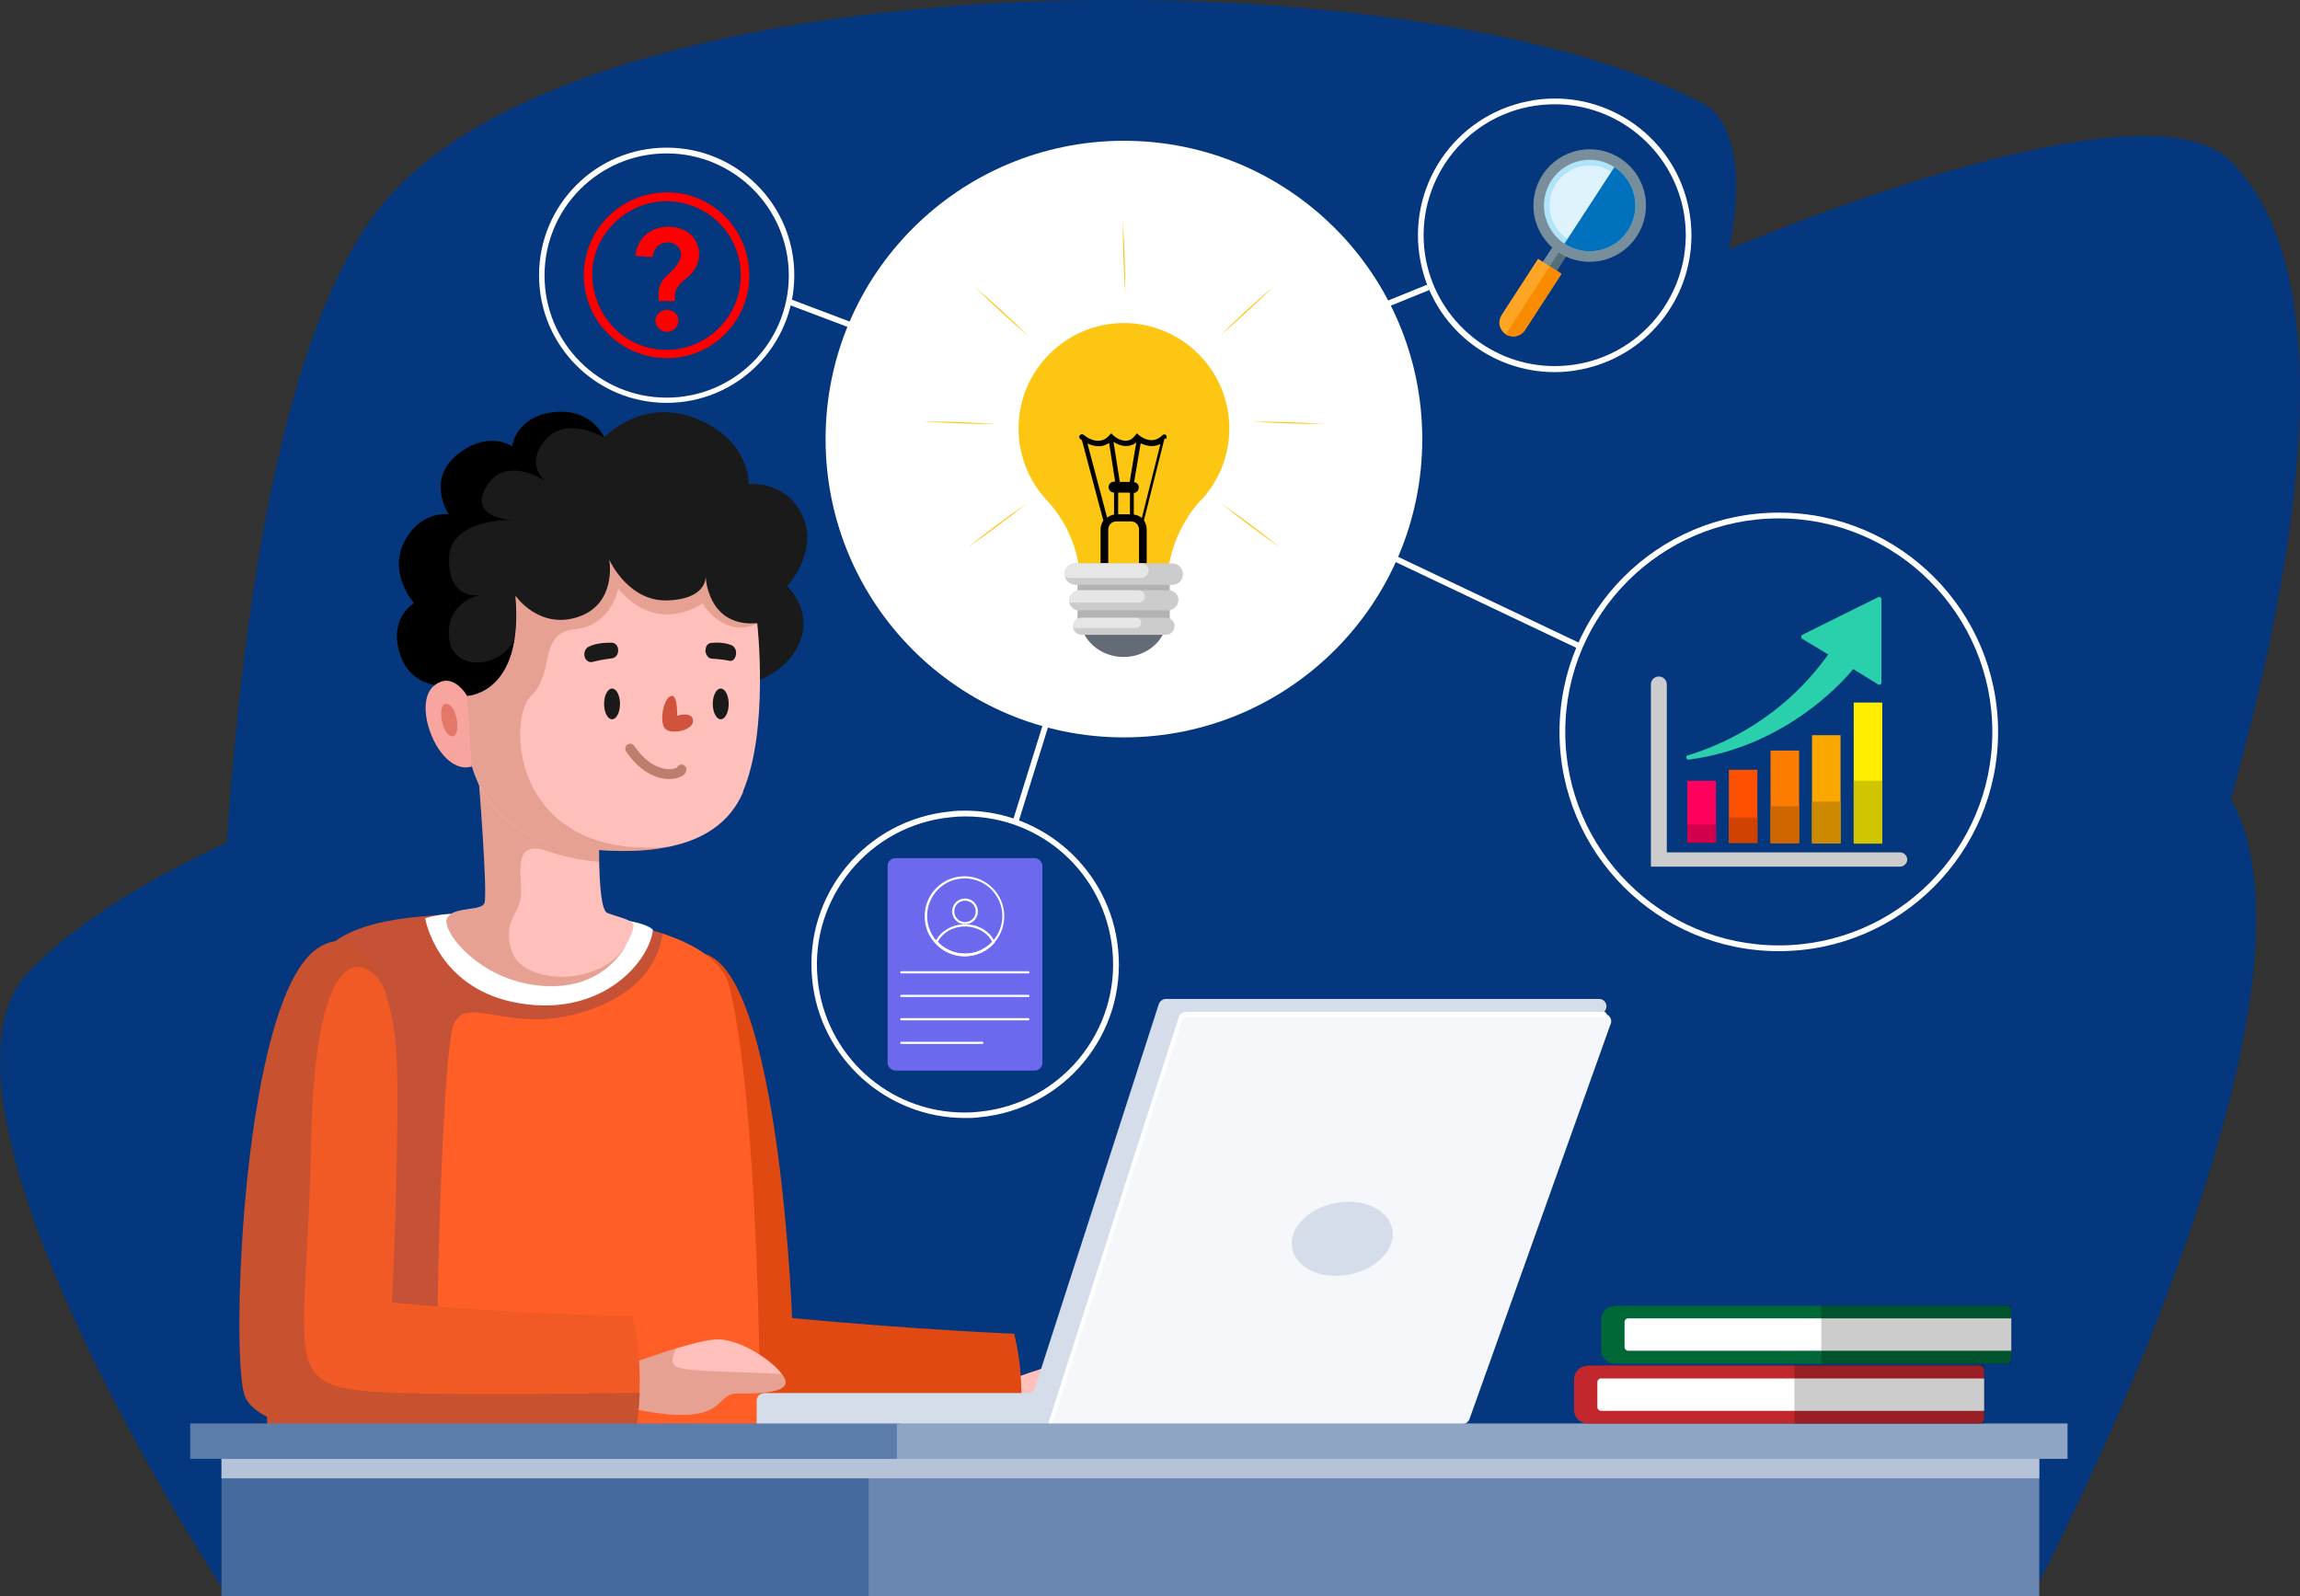 <?xml version="1.0" encoding="UTF-8"?><svg xmlns="http://www.w3.org/2000/svg" viewBox="0 0 83.8 58.16"><rect x="0" y="0" width="83.8" height="58.16" fill="#333333" stroke="none"/><defs><style>.cls-1{fill:#e04912;}.cls-2{fill:#fdc613;}.cls-3,.cls-4{fill:#002a6d;}.cls-3,.cls-5{opacity:.23;}.cls-6{fill:#fff;}.cls-7{fill:#6c69ee;}.cls-8{fill:#8ea5c4;}.cls-9{fill:#04377d;}.cls-10{fill:#546e7a;}.cls-11{fill:#ff5f26;}.cls-12{fill:#c1272d;}.cls-13{isolation:isolate;}.cls-14{fill:#d0004c;}.cls-15{fill:#f15a24;}.cls-16{opacity:.2;}.cls-17{fill:#d1c500;}.cls-18{fill:#f98b00;}.cls-19{fill:#b4c3d8;mix-blend-mode:multiply;}.cls-20{opacity:.55;}.cls-20,.cls-21{fill:#d0533e;}.cls-22{fill:#006837;}.cls-23{fill:#636b76;}.cls-24{fill:#d4dde9;}.cls-25{fill:#e6e6e6;}.cls-26{fill:#0071bc;}.cls-26,.cls-27{mix-blend-mode:overlay;}.cls-28{fill:#ffc0bb;}.cls-29{fill:#fe0;}.cls-30{fill:#ffa526;}.cls-4{opacity:.17;}.cls-31{fill:#faa700;}.cls-32{fill:#f9a59f;}.cls-33{fill:#b1e3fb;}.cls-34{fill:#788f9b;}.cls-35{fill:#43699d;}.cls-36{fill:#ce6700;}.cls-37{stroke-width:.21px;}.cls-37,.cls-38{stroke:#fff;}.cls-37,.cls-38,.cls-39{fill:none;stroke-miterlimit:10;}.cls-40{fill:#ccc;}.cls-41{fill:#f5f7fa;}.cls-42{fill:#6987b1;}.cls-43{fill:#fd5001;}.cls-44{fill:#b3b3b3;}.cls-38{stroke-width:.08px;}.cls-38,.cls-39{stroke-linecap:round;}.cls-45{fill:#1a1a1a;}.cls-46{fill:#d04200;}.cls-47{fill:#dff3fd;}.cls-48{fill:#2acfac;}.cls-39{opacity:.45;stroke:#732e0f;stroke-width:.36px;}.cls-49{fill:red;}.cls-50{fill:#cd8900;}.cls-51{fill:#fc7c00;}.cls-52{fill:#ff005c;}.cls-5{fill:#913911;}.cls-53{fill:#5c7daa;}</style></defs><g class="cls-13"><g id="Layer_2"><g id="Layer_1-2"><g><path class="cls-9" d="M62.99,9.09s1.04-4.29-1-5.35C51.42-1.77,21.88-1.67,14.12,7.23c-8.52,9.76-5.9,50.84-5.9,50.84h61.92S90.86,15.4,81.26,5.86c-3.24-3.23-18.27,3.23-18.27,3.23Z"/><path class="cls-9" d="M74.07,58.07H8.22S-3.53,40.16,1.07,35.39c11.43-11.88,66.95-18.83,79.29-7.45,6.5,5.99-6.28,30.13-6.28,30.13Z"/><circle class="cls-6" cx="40.95" cy="16" r="10.87"/><path class="cls-6" d="M64.81,18.89c4.29,0,7.78,3.49,7.78,7.78s-3.49,7.78-7.78,7.78-7.78-3.49-7.78-7.78,3.49-7.78,7.78-7.78m0-.21c-4.41,0-7.99,3.58-7.99,7.99s3.58,7.99,7.99,7.99,7.99-3.58,7.99-7.99-3.58-7.99-7.99-7.99h0Z"/><path class="cls-6" d="M35.17,29.75h0c2.79,0,5.09,2.1,5.36,4.87,.29,2.96-1.89,5.6-4.85,5.89-.18,.02-.35,.03-.53,.03-2.79,0-5.09-2.1-5.36-4.87-.29-2.96,1.89-5.6,4.85-5.89,.18-.02,.35-.03,.53-.03m0-.21c-.18,0-.36,0-.55,.03-3.08,.3-5.33,3.03-5.03,6.11,.28,2.89,2.72,5.06,5.57,5.06,.18,0,.36,0,.55-.03,3.08-.3,5.33-3.03,5.03-6.11-.28-2.89-2.72-5.06-5.57-5.06h0Z"/><path class="cls-6" d="M24.29,5.59c2.45,0,4.45,1.99,4.45,4.45s-1.99,4.45-4.45,4.45-4.45-1.99-4.45-4.45,1.99-4.45,4.45-4.45m0-.21c-2.57,0-4.65,2.08-4.65,4.65s2.08,4.65,4.65,4.65,4.65-2.08,4.65-4.65-2.08-4.65-4.65-4.65h0Z"/><path class="cls-6" d="M56.65,3.8h0c2.27,0,4.23,1.62,4.68,3.84,.51,2.58-1.17,5.1-3.75,5.61-.31,.06-.62,.09-.94,.09-2.27,0-4.23-1.62-4.68-3.84-.51-2.58,1.17-5.1,3.75-5.61,.31-.06,.62-.09,.94-.09m0-.21c-.32,0-.65,.03-.98,.1-2.7,.54-4.45,3.16-3.91,5.86,.47,2.37,2.55,4.01,4.88,4.01,.32,0,.65-.03,.98-.1,2.7-.54,4.45-3.16,3.91-5.86-.47-2.37-2.55-4.01-4.88-4.01h0Z"/><line class="cls-37" x1="31.33" y1="11.97" x2="28.79" y2="11.01"/><line class="cls-37" x1="41.16" y1="16.61" x2="36.98" y2="30.01"/><line class="cls-37" x1="50.42" y1="20.16" x2="57.6" y2="23.57"/><line class="cls-37" x1="49.5" y1="11.5" x2="52.04" y2="10.47"/><g><path class="cls-2" d="M43.78,18.19c-.9,.98-1.35,2.28-1.24,3.58h-3.19c.11-1.29-.31-2.58-1.21-3.54-.64-.69-1.03-1.61-1.03-2.62,0-2.1,1.71-3.82,3.81-3.84,2.13-.01,3.87,1.71,3.87,3.84,0,1-.38,1.9-1,2.59Z"/><ellipse class="cls-23" cx="40.94" cy="22.46" rx="1.6" ry="1.48"/><rect class="cls-44" x="39.26" y="20.61" width="3.36" height="2.52" rx=".46" ry=".46"/><path class="cls-27" d="M42.49,16s.04-.1,0-.14c-.04-.04-.1-.04-.14,0-.39,.4-.83,.01-.85,0l-.08-.07-.07,.09c-.09,.11-.18,.17-.3,.18-.25,.02-.49-.19-.49-.2l-.07-.07-.07,.07c-.11,.13-.24,.2-.39,.2-.28,.02-.54-.21-.54-.21-.04-.04-.1-.03-.14,0-.04,.04-.03,.1,0,.14,0,0,.03,.02,.07,.05l.78,2.93c-.06,.09-.1,.2-.1,.32v1.23h.28v-1.23c0-.16,.13-.29,.29-.29h.54c.16,0,.29,.13,.29,.29v1.23h.28v-1.23c0-.12-.04-.23-.1-.33l.74-2.95s.03-.02,.04-.04Zm-1.41,.25c.12-.01,.22-.05,.32-.13l-.24,1.44h-.36l-.23-1.46c.12,.08,.31,.17,.51,.15Zm-.34,1.7h.43v.79h-.43v-.79Zm-.22-1.88h0Zm-.18,2.8l-.72-2.71c.11,.05,.25,.1,.4,.1h.04c.13,0,.24-.05,.35-.12l.22,1.41h-.04c-.11,0-.2,.09-.2,.2s.09,.2,.2,.2h0v.8c-.1,.02-.19,.06-.26,.12Zm1.26,0c-.08-.06-.18-.11-.29-.12v-.79c.1,0,.18-.09,.18-.2s-.07-.18-.17-.19l.24-1.42c.19,.1,.46,.16,.72,.03l-.68,2.7Z"/><path class="cls-40" d="M43.1,20.92c0,.11-.04,.21-.11,.28-.07,.07-.17,.11-.28,.11h-3.53c-.2,0-.36-.15-.39-.34,0-.02,0-.04,0-.05,0-.11,.04-.21,.11-.28,.07-.07,.17-.11,.28-.11h3.53c.22,0,.39,.18,.39,.39Z"/><path class="cls-25" d="M41.85,20.79c0,.07-.03,.14-.08,.19-.05,.05-.11,.08-.19,.08h-2.61c-.08,0-.15-.03-.19-.09,0-.02,0-.04,0-.05,0-.11,.04-.21,.11-.28,.07-.07,.17-.11,.28-.11h2.41c.15,0,.27,.12,.27,.27Z"/><path class="cls-40" d="M42.93,21.87c0,.1-.04,.19-.11,.26-.07,.07-.16,.11-.26,.11h-3.25c-.17,0-.32-.12-.35-.28,0-.03,0-.06,0-.08,0-.1,.04-.19,.11-.26,.07-.07,.16-.11,.26-.11h3.25c.2,0,.36,.16,.36,.36Z"/><path class="cls-25" d="M41.71,21.73c0,.06-.03,.12-.07,.16-.04,.04-.1,.07-.16,.07h-2.53s0-.06,0-.08c0-.1,.04-.19,.11-.26,.07-.07,.16-.11,.26-.11h2.17c.12,0,.22,.1,.22,.22Z"/><path class="cls-40" d="M42.79,22.82c0,.09-.03,.16-.09,.22-.06,.06-.13,.09-.22,.09h-3.08c-.15,0-.28-.11-.3-.25,0-.02,0-.04,0-.06,0-.09,.03-.16,.09-.22,.06-.06,.13-.09,.22-.09h3.08c.17,0,.31,.14,.31,.31Z"/><path class="cls-25" d="M41.57,22.7c0,.05-.02,.1-.05,.13-.03,.03-.08,.05-.13,.05h-2.29s0-.04,0-.06c0-.09,.03-.16,.09-.22,.06-.06,.13-.09,.22-.09h1.99c.1,0,.18,.08,.18,.18Z"/><g><g><path class="cls-2" d="M35.26,19.95c.69-.56,1.41-1.09,2.14-1.6-.69,.56-1.41,1.09-2.14,1.6,0,0,.73-.51,0,0Z"/><path class="cls-2" d="M46.64,19.95c-.73-.51-1.45-1.04-2.14-1.6,.73,.51,1.45,1.04,2.14,1.6,0,0-.69-.56,0,0Z"/></g><g><path class="cls-2" d="M35.5,10.44c.68,.58,1.33,1.18,1.97,1.81-.68-.58-1.33-1.18-1.97-1.81,0,0,.64,.63,0,0Z"/><path class="cls-2" d="M46.4,10.44c-.64,.63-1.29,1.23-1.97,1.81,.64-.63,1.29-1.23,1.97-1.81,0,0-.68,.58,0,0Z"/></g><path class="cls-2" d="M40.91,8.05c.06,.89,.09,1.78,.09,2.67-.06-.89-.09-1.78-.09-2.67,0,0,0,.89,0,0Z"/><g><path class="cls-2" d="M48.27,15.45c-.89,0-1.78-.03-2.67-.09,.89,0,1.78,.03,2.67,.09,0,0-.89-.06,0,0Z"/><path class="cls-2" d="M36.3,15.45c-.89,0-1.78-.03-2.67-.09,.89,0,1.78,.03,2.67,.09,0,0-.89-.06,0,0Z"/></g></g></g><g><path class="cls-40" d="M60.15,24.94v6.64h9.08c.14,0,.26-.12,.26-.26h0c0-.14-.12-.26-.26-.26h-8.5v-6.12c0-.16-.13-.29-.29-.29h0c-.16,0-.29,.13-.29,.29Z"/><rect class="cls-52" x="61.48" y="28.45" width="1.04" height="2.25"/><rect class="cls-43" x="62.99" y="28.05" width="1.04" height="2.66"/><rect class="cls-51" x="64.51" y="27.35" width="1.04" height="3.37"/><rect class="cls-31" x="66.02" y="26.79" width="1.04" height="3.94"/><rect class="cls-29" x="67.54" y="25.6" width="1.04" height="5.14"/><path class="cls-48" d="M61.51,27.52c1.25-.38,3.43-1.34,5.1-3.67l-.94-.57c-.06-.04-.05-.12,0-.15l2.76-1.37c.06-.03,.12,.01,.12,.08v3.03c0,.07-.07,.11-.12,.07l-.91-.56s-2.16,2.8-5.99,3.3c-.1,.01-.13-.13-.03-.16Z"/><rect class="cls-14" x="61.48" y="30.05" width="1.04" height=".66"/><rect class="cls-46" x="62.99" y="29.79" width="1.04" height=".93"/><rect class="cls-36" x="64.51" y="29.38" width="1.04" height="1.35"/><rect class="cls-50" x="66.02" y="29.21" width="1.04" height="1.52"/><rect class="cls-17" x="67.54" y="28.45" width="1.04" height="2.29"/></g><g><rect class="cls-34" x="55.68" y="9.41" width="1.58" height=".6" transform="translate(17.58 51.79) rotate(-57.02)"/><rect class="cls-10" x="55.81" y="9.64" width="1.58" height=".3" transform="translate(17.57 51.93) rotate(-57.02)"/><circle class="cls-34" cx="57.92" cy="7.49" r="2.05"/><path class="cls-33" d="M59.55,7.14c.19,.9-.38,1.79-1.28,1.98-.46,.1-.91,0-1.27-.24-.35-.23-.61-.6-.71-1.04-.19-.9,.38-1.79,1.28-1.98,.45-.1,.89,0,1.25,.23,.36,.23,.63,.6,.73,1.05Z"/><circle class="cls-47" cx="57.92" cy="7.49" r="1.46"/><path class="cls-26" d="M59.55,7.14c.19,.9-.38,1.79-1.28,1.98-.46,.1-.91,0-1.27-.24l1.82-2.79c.36,.23,.63,.6,.73,1.05Z"/><path class="cls-30" d="M56.89,9.98l-1.33,2.05c-.15,.23-.46,.3-.7,.15-.12-.08-.19-.19-.22-.32s0-.26,.07-.38l1.33-2.05,.84,.55Z"/><path class="cls-18" d="M56.89,9.98l-1.33,2.05c-.15,.23-.46,.3-.7,.15l1.61-2.48,.42,.27Z"/></g><g><path class="cls-49" d="M27.3,10.04c0,1.66-1.34,3.01-2.99,3.01-1.68,0-3.03-1.34-3.04-3.01,0-1.68,1.35-3.03,3.05-3.03,1.64,0,2.98,1.36,2.98,3.02Zm-3.02-2.71c-1.44,0-2.69,1.21-2.7,2.64,0,1.54,1.18,2.77,2.68,2.78,1.49,.01,2.72-1.19,2.73-2.69,.02-1.5-1.19-2.72-2.71-2.73Z"/><path class="cls-49" d="M24.61,10.96s-.07,.01-.1,.01c-.17,0-.34,0-.51,0-.03-.33,0-.63,.24-.87,.12-.12,.25-.22,.35-.35,.09-.11,.18-.24,.21-.37,.06-.26-.12-.5-.36-.54-.3-.05-.56,.11-.63,.39-.01,.04-.02,.09-.03,.13-.08,0-.14,0-.21,0-.14-.01-.27-.03-.42-.04,.05-.4,.23-.72,.59-.91,.46-.25,1.12-.17,1.45,.16,.34,.34,.38,.92,.08,1.3-.07,.09-.14,.17-.23,.24-.27,.22-.52,.45-.44,.85Z"/><path class="cls-49" d="M24.31,11.29c.22,0,.41,.18,.41,.39,0,.23-.2,.42-.43,.41-.22,0-.41-.19-.41-.4,0-.23,.19-.4,.43-.4Z"/></g><g><rect class="cls-7" x="32.34" y="31.27" width="5.64" height="7.74" rx=".28" ry=".28"/><path class="cls-6" d="M35.16,32.01c.75,0,1.36,.62,1.36,1.37,0,.33-.12,.65-.34,.9-.26,.3-.63,.47-1.03,.47s-.77-.17-1.03-.47c-.22-.25-.34-.57-.34-.9,0-.76,.61-1.37,1.36-1.37m0-.08c-.8,0-1.45,.65-1.45,1.46,0,.37,.13,.7,.36,.96,.27,.31,.66,.5,1.09,.5s.83-.19,1.09-.5c.22-.26,.36-.59,.36-.96,0-.8-.65-1.46-1.45-1.46h0Z"/><path class="cls-6" d="M35.16,32.82c.21,0,.39,.17,.39,.39s-.17,.39-.39,.39-.39-.17-.39-.39,.17-.39,.39-.39m0-.08c-.26,0-.47,.21-.47,.47s.21,.47,.47,.47,.47-.21,.47-.47-.21-.47-.47-.47h0Z"/><path class="cls-6" d="M35.16,33.76c.43,0,.82,.22,.99,.56-.26,.28-.62,.43-.99,.43s-.74-.16-.99-.43c.17-.34,.56-.56,.99-.56m0-.08c-.5,0-.93,.28-1.09,.66,.27,.31,.66,.5,1.09,.5s.83-.19,1.09-.5c-.16-.39-.59-.66-1.09-.66h0Z"/><line class="cls-38" x1="32.84" y1="35.43" x2="37.47" y2="35.43"/><line class="cls-38" x1="32.84" y1="36.29" x2="37.47" y2="36.29"/><line class="cls-38" x1="32.84" y1="37.14" x2="37.47" y2="37.14"/><line class="cls-38" x1="32.84" y1="38" x2="35.79" y2="38"/></g><g><g><g><path class="cls-28" d="M36.86,50.25s2.26-.83,3.09-.89c.83-.06,2.14,.77,2.5,1.37,.36,.59-.89,.6-1.73,.6s-.3,1.31-3.87,.53v-1.61Z"/><path class="cls-1" d="M24.7,34.97c-2.71,1.76-.37,14.69,.11,16.39,.48,1.7,4.34,1.94,12.14,1.94,0,0,.6-2.32,0-4.7,0,0-3.37-.13-8.09-.57,0,0-.56-15.4-4.16-13.06Z"/></g><g><g><path class="cls-11" d="M27.71,54.6c0,.71,0,1.32,0,1.8H10c-.04-.47-.08-1.09-.12-1.8-.01-.22-.03-.46-.04-.7,0-.17-.02-.35-.03-.54-.02-.46-.05-.94-.07-1.44,0-.17-.02-.34-.02-.52-.23-6.2-.09-15.15,2.48-17.09,1.92-1.45,7.11-.86,7.99-.92,.51-.04,2.37,.1,3.96,.63,1.17,.39,2.19,1,2.42,1.91,.82,3.36,1.07,10.35,1.13,15.47,0,.18,0,.35,0,.52,0,.5,0,.99,.01,1.44,0,.18,0,.36,0,.54,0,.24,0,.47,0,.7Z"/><path class="cls-3" d="M24.14,34.03c-.11,.81-.63,2.12-2.84,2.83-2.81,.9-4.39-.77-4.81,.59-.27,.9-.59,7.68-.57,13.95,0,.17,0,.35,0,.52,0,.49,0,.97,.02,1.44,0,.18,0,.36,0,.54,0,.24,0,.47,.02,.7,.01,.62,.03,1.22,.06,1.8h-6.02c-.04-.47-.08-1.09-.12-1.8-.01-.22-.03-.46-.04-.7,0-.17-.02-.35-.03-.54-.02-.46-.05-.94-.07-1.44,0-.17-.02-.34-.02-.52-.23-6.2-.09-15.15,2.48-17.09,1.92-1.45,7.11-.86,7.99-.92,.51-.04,2.37,.1,3.96,.63Z"/></g><path class="cls-6" d="M16.45,33.3s-.44,0-.96,.16c0,0,.41,2.48,3.23,3.06,3.09,.63,4.91-1.39,5.07-2.63,0,0-.1-.19-.86-.33-.76-.14-6.48-.25-6.48-.25Z"/></g><g><path class="cls-28" d="M26.83,50.78c-.83,0-.3,1.31-3.87,.53v-1.61s.84-.31,1.69-.57c.54-.16,1.08-.3,1.41-.32,.79-.06,1.99,.68,2.43,1.26,.03,.04,.05,.07,.07,.11,.36,.59-.89,.6-1.73,.6Z"/><path class="cls-5" d="M26.83,50.78c-.83,0-.3,1.31-3.87,.53v-1.61s.84-.31,1.69-.57c-.17,.3-.24,.59,.05,.69,.52,.19,2.26,.15,3.79,.25,.03,.04,.05,.07,.07,.11,.36,.59-.89,.6-1.73,.6Z"/><path class="cls-15" d="M23.31,50.76c-.05,1.18-.26,2.01-.26,2.01-7.79,0-13.68-.24-14.16-1.99-.48-1.74-.02-14.43,2.69-16.23,1.01-.67,1.87,.02,2.38,1.39h0c.31,.82,.49,1.89,.51,3.04,.06,3.74-.19,8.48-.19,8.48,4.72,.45,8.76,.49,8.76,.49,.25,1,.29,1.99,.26,2.81Z"/><path class="cls-4" d="M23.31,50.76c-.05,1.18-.26,2.01-.26,2.01-7.79,0-13.68-.24-14.16-1.99-.48-1.74-.02-14.43,2.69-16.23,1.01-.67,1.87,.02,2.38,1.39-.64-1.14-2.47-1.81-2.62,5.56-.15,7.38-1.02,8.77,1.53,9.14,1.5,.22,6.54,.18,10.44,.11Z"/></g></g><g><g><path class="cls-28" d="M22.8,34.47h0c-.4,.67-1.26,1.51-2.83,1.46-2.45-.07-3.92-2.04-3.68-2.48,.24-.43,1.24-.23,1.36-.54,.13-.31-.21-4.53-.21-4.53,1.37,1.75,4.4,1.66,4.4,1.66,0,0-.02,.65-.01,1.36,.02,.85,.08,1.79,.3,1.87,.4,.15,.91,.24,.95,.44,.02,.07-.07,.39-.29,.75Z"/><path class="cls-5" d="M22.8,34.49c-.4,.66-1.26,1.5-2.83,1.45-2.45-.07-3.92-2.04-3.68-2.48,.24-.43,1.24-.23,1.36-.54,.13-.31-.21-4.53-.21-4.53,1.37,1.75,4.4,1.66,4.4,1.66,0,0-.02,.65-.01,1.36-.49-.05-1.19-.15-1.9-.4-1.31-.45-.89,.91-.95,1.63-.06,.71-.72,.97-.31,2.08,.41,1.1,3.06,1.3,4.13-.23Z"/></g><g><g><path class="cls-45" d="M29.13,23.42c-.51,1.2-1.87,1.5-1.87,1.5,0,0,.21-1.34,.09-1.9,0,0-1.52-.03-1.73-1.37,0,0-1.68,1.37-3.1-.51,0,0-.56,3.03-3.36,1.22,0,0,.04,.32,.02,.76-.06,.94-.43,2.43-2.21,2.58,0,0-.17-.54-.9-.72,0,0-1.16,.04-1.52-1.23-.36-1.27,.54-1.77,.54-1.77,0,0-.95-1.07-.36-2.23s1.62-1.01,1.62-1.01c0,0-.83-1.25,.31-2.17,1.14-.92,2-.3,2-.3,0,0,.13-1.1,1.52-1.25,1.39-.15,1.83,.92,1.83,.92,0,0,1.4-1.49,3.37-.68s1.9,2.38,1.9,2.38c0,0,1.37-.15,1.96,1.16,.6,1.31-.56,2.56-.56,2.56,0,0,.95,.87,.45,2.07Z"/><path d="M22.01,15.94s-1.36-.82-2.14,.09c-.77,.91,0,1.5,0,1.5,0,0-1.43-.98-2.14,.19-.71,1.17,.94,1.23,.94,1.23,0,0-2.31-.09-2.31,1.44,0,1.53,1.13,1.29,1.13,1.29,0,0-1.25,.24-1.13,1.55,.12,1.31,1.98,1.12,2.4,0,.06-.16,.22-.19,.42-.11-.06,.94-.43,2.43-2.21,2.58,0,0-.17-.54-.9-.72,0,0-1.16,.04-1.52-1.23-.36-1.27,.54-1.77,.54-1.77,0,0-.95-1.07-.36-2.23s1.62-1.01,1.62-1.01c0,0-.83-1.25,.31-2.17,1.14-.92,2-.3,2-.3,0,0,.13-1.1,1.52-1.25,1.39-.15,1.83,.92,1.83,.92Z"/></g><g><g><path class="cls-28" d="M27.08,28.85c-.49,1.16-1.49,1.75-2.68,2-1.12,.24-2.4,.18-3.57,.02-2.41-.33-4.19-2.06-3.81-5.51,0,0,2.08-.06,1.76-3.65,0,0,.86,1.25,2.29,.77,1.38-.46,1.15-1.99,1.13-2.08,.04,.09,.73,1.54,2.14,1.48,1.26-.05,1.37-.68,1.37-.85,.02,.28,.21,1.82,1.88,1.68,0,0,.44,3.87-.52,6.13Z"/><path class="cls-5" d="M27.59,22.72s-1.05,.64-2-.73c0,0-1.62,1.19-3.07-.54,0,0-.23,1.35-1.58,1.48-1.35,.13-.7,1.58-1.59,2.43-.89,.85-.71,6.02,5.06,5.49-1.12,.24-2.4,.18-3.57,.02-2.41-.33-4.19-2.06-3.81-5.51,0,0,2.08-.06,1.76-3.65,0,0,.86,1.25,2.29,.77,1.38-.46,1.15-1.99,1.13-2.08,.04,.09,.73,1.54,2.14,1.48,1.26-.05,1.37-.68,1.37-.85,.02,.28,.21,1.82,1.88,1.68Z"/></g><g><path class="cls-32" d="M17.02,25.36s-.53-.95-1.22-.36c-.82,.7,.22,3.29,1.39,2.93l-.17-2.57Z"/><path class="cls-20" d="M16.28,25.65c.39,.05,.54,1.22,.18,1.18-.36-.04-.57-1.23-.18-1.18Z"/></g></g><g><g><path class="cls-45" d="M25.97,25.65c0,.31,.13,.56,.29,.56s.29-.25,.29-.56-.13-.56-.29-.56-.29,.25-.29,.56Z"/><path class="cls-45" d="M22.01,25.65c0,.31,.13,.56,.29,.56s.29-.25,.29-.56-.13-.56-.29-.56-.29,.25-.29,.56Z"/></g><path class="cls-21" d="M24.48,25.36c-.3,0-.48,.97-.24,1.2,.24,.23,1.06,.04,1.01-.32-.04-.33-.58-.16-.58-.16,0,0,.03-.72-.19-.73Z"/><path class="cls-39" d="M24.83,28.04c0,.16-1,.51-1.87-.76"/><g><path class="cls-45" d="M22.52,23.66v-.02c-.02-.13-.12-.22-.23-.22-.2,0-.53,0-.83,.14-.1,.04-.17,.16-.17,.29h0c0,.18,.15,.31,.3,.27,.15-.04,.38-.09,.71-.13,.14-.02,.24-.16,.22-.32Z"/><path class="cls-45" d="M25.71,23.69v-.02c0-.13,.09-.23,.19-.24,.18-.02,.48-.03,.75,.08,.1,.04,.17,.15,.17,.28h0c0,.18-.11,.32-.24,.29-.13-.03-.35-.06-.65-.08-.12,0-.23-.15-.23-.31Z"/></g></g></g></g></g><g><g><path class="cls-41" d="M58.68,37.32l-5.14,14.39c-.04,.11-.14,.18-.26,.18l-14.99,.15c-.19,0-.32-.18-.27-.36l4.63-14.75c.04-.12,.15-.2,.27-.19l15.51,.2c.19,0,.32,.19,.26,.37Z"/><path class="cls-24" d="M27.57,51.96v-.92c0-.15,.13-.28,.28-.28h9.6c.12,0,.23-.08,.26-.19l4.51-13.98c.04-.11,.14-.19,.26-.19h15.78c.09,0,.17,.04,.22,.11h0c.13,.18,0,.44-.22,.44h-15c-.12,0-.23,.08-.26,.19l-4.76,14.89c0,.12-10.67,.06-10.67-.08Z"/><path class="cls-24" d="M50.72,45.2c-.18,.75-1.13,1.32-2.13,1.29s-1.67-.67-1.5-1.41c.18-.75,1.13-1.32,2.13-1.29,1,.04,1.67,.67,1.5,1.41Z"/></g><path class="cls-6" d="M38.24,52.04s-.02,0-.03,0c-.03-.02-.05-.08-.03-.13l4.77-14.85c.04-.11,.14-.19,.26-.19h15.26s.07,.04,.07,.1-.03,.1-.07,.1h-15.17c-.12,0-.23,.08-.26,.19l-4.74,14.74s-.04,.06-.06,.06Z"/></g><g><g><rect class="cls-35" x="8.07" y="52.9" width="23.71" height="5.26"/><rect class="cls-42" x="31.65" y="52.9" width="42.65" height="5.26"/></g><polygon class="cls-19" points="31.78 52.9 31.65 52.9 8.07 52.9 8.07 53.87 31.65 53.87 31.78 53.87 74.3 53.87 74.3 52.9 31.78 52.9"/><rect class="cls-53" x="6.93" y="51.87" width="25.89" height="1.29"/><rect class="cls-8" x="32.68" y="51.87" width="42.65" height="1.29"/></g><g><g><path class="cls-12" d="M57.84,49.76h14.28c.09,0,.17,.07,.17,.17v1.77c0,.09-.07,.17-.17,.17h-14.28c-.27,0-.49-.22-.49-.49v-1.12c0-.27,.22-.49,.49-.49Z"/><path class="cls-6" d="M72.29,51.41h-13.96c-.07,0-.13-.06-.13-.13v-.92c0-.07,.06-.13,.13-.13h13.96v1.19Z"/></g><rect class="cls-16" x="65.38" y="49.74" width="6.92" height="2.14"/></g><g><g><path class="cls-22" d="M58.83,47.58h14.28c.09,0,.17,.07,.17,.17v1.77c0,.09-.07,.17-.17,.17h-14.28c-.27,0-.49-.22-.49-.49v-1.12c0-.27,.22-.49,.49-.49Z"/><path class="cls-6" d="M73.28,49.22h-13.96c-.07,0-.13-.06-.13-.13v-.92c0-.07,.06-.13,.13-.13h13.96v1.19Z"/></g><rect class="cls-16" x="66.36" y="47.56" width="6.92" height="2.14"/></g></g></g></g></g></svg>